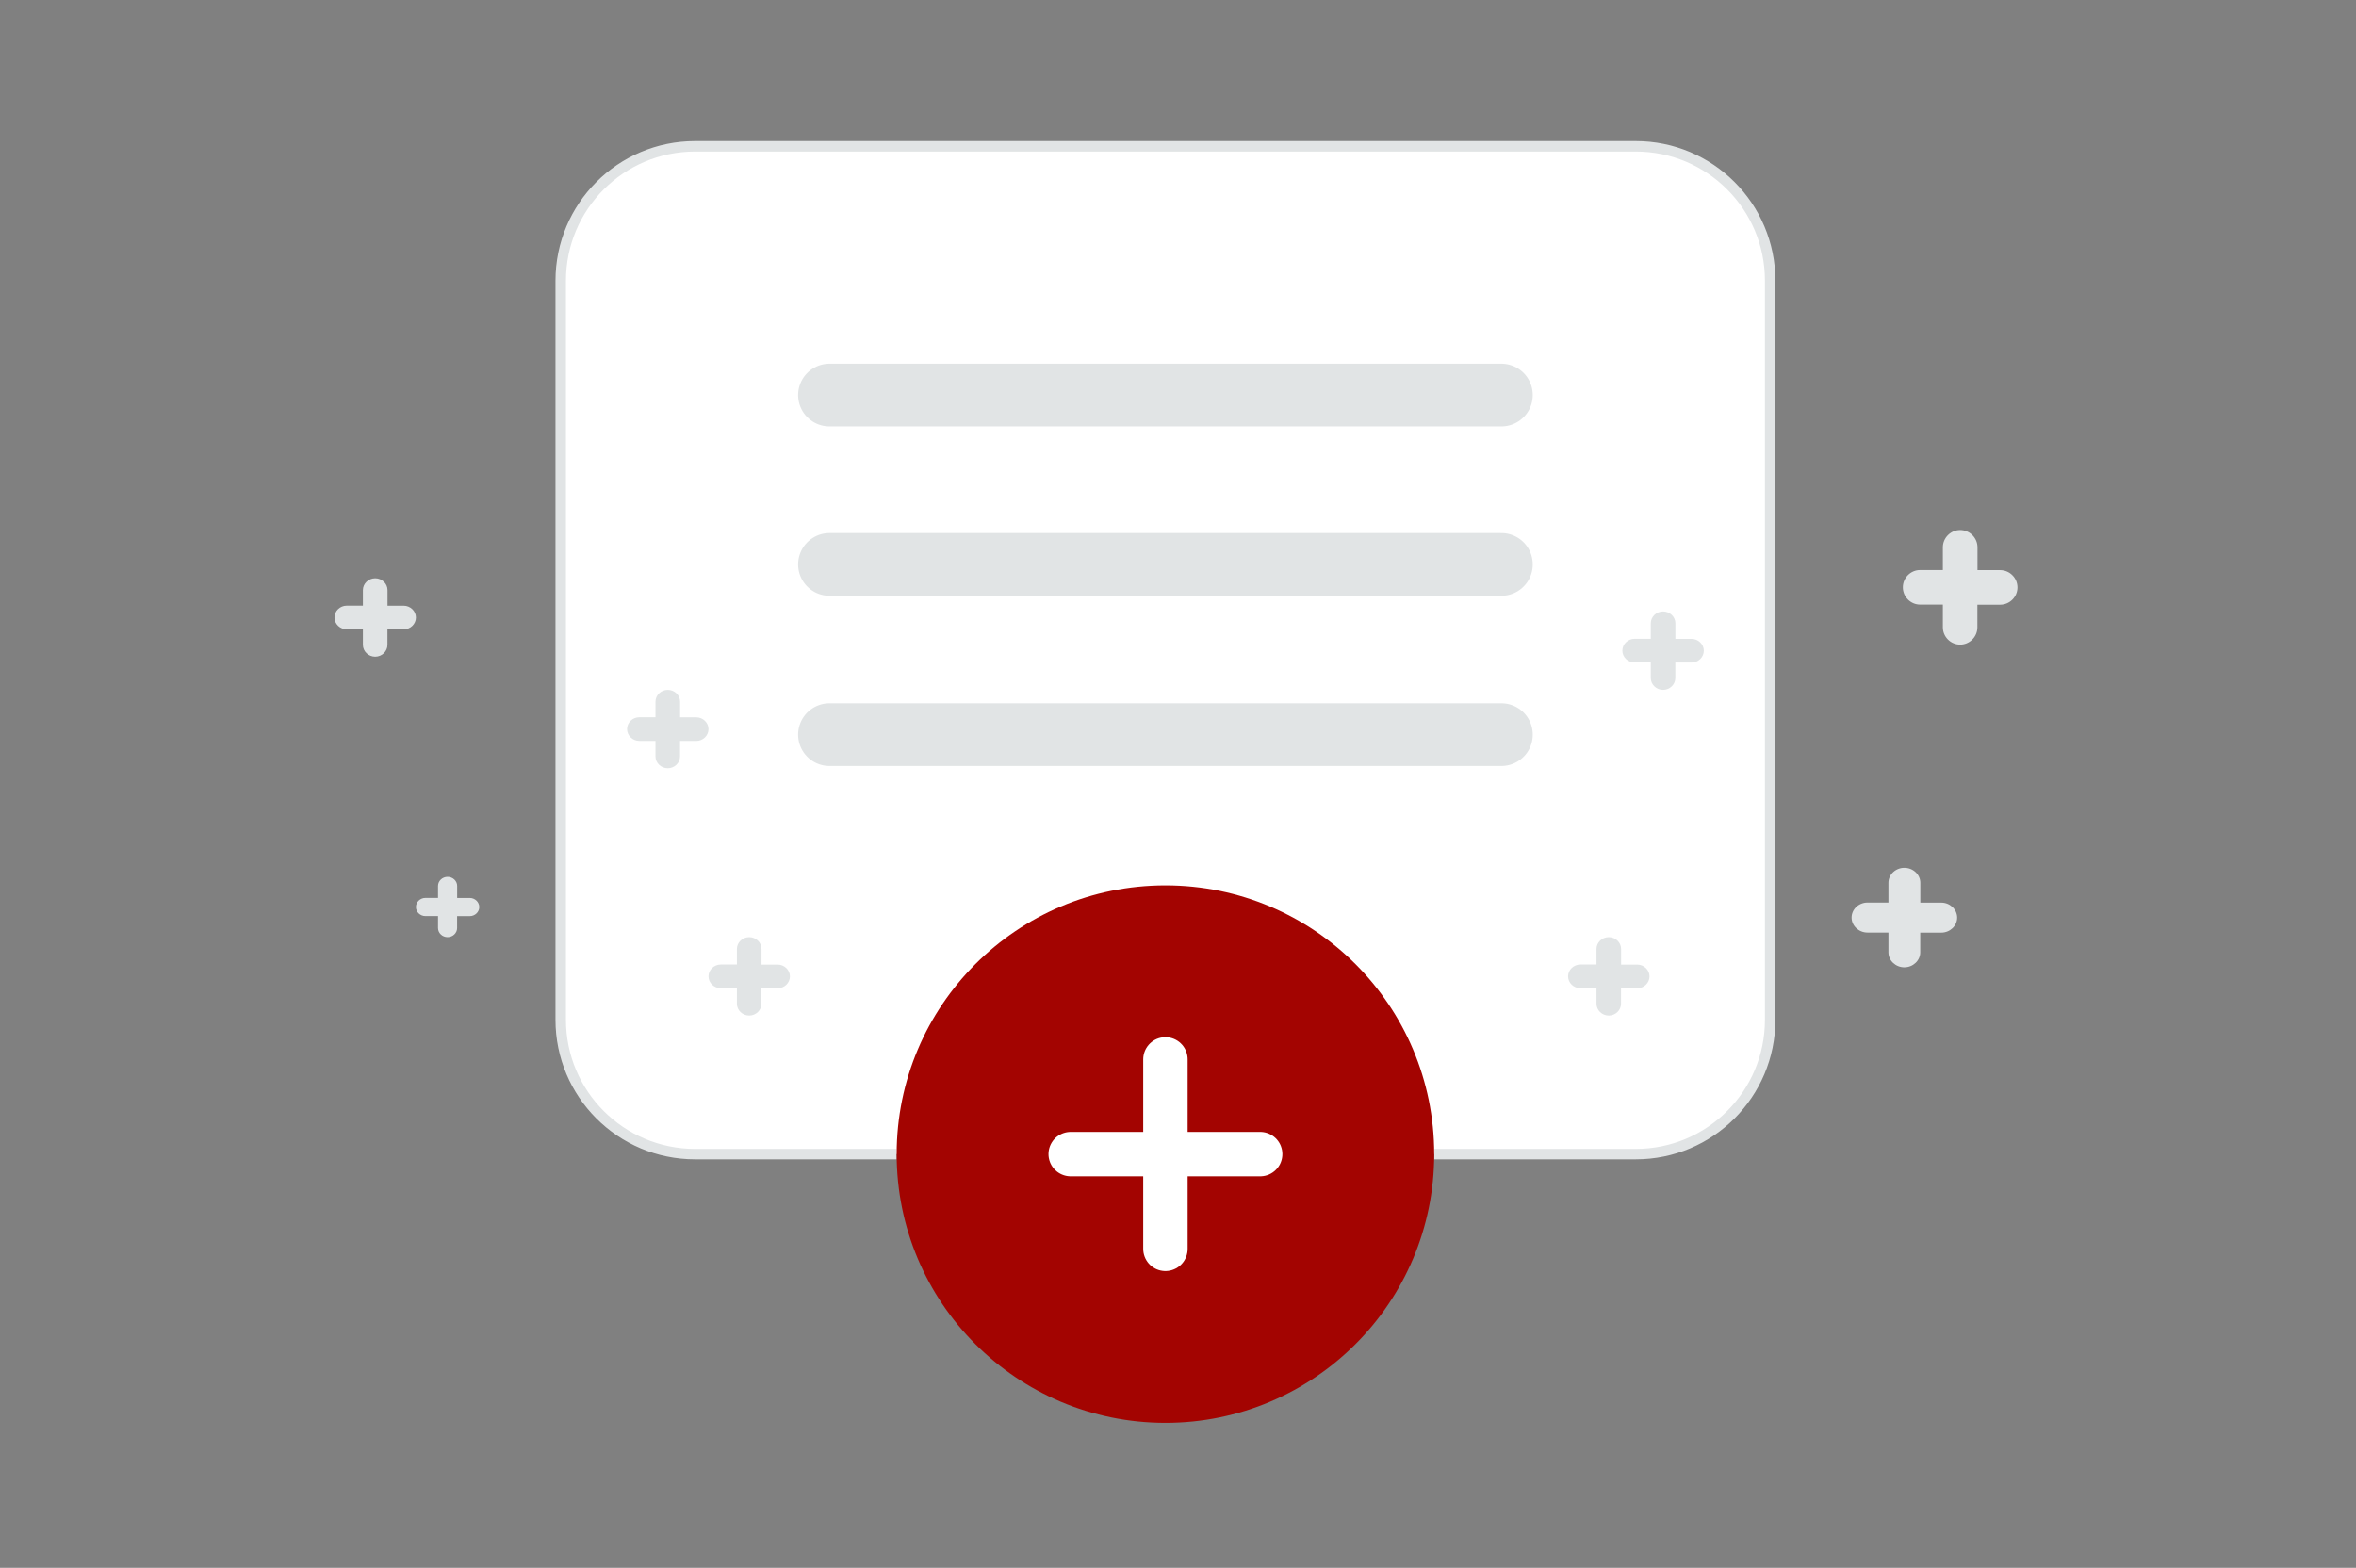 <svg width="293" height="195" viewBox="0 0 293 195" fill="none" xmlns="http://www.w3.org/2000/svg">
<rect x="0" y="0" width="293" height="195" fill="#808080" stroke="none"/>
<g clip-path="url(#clip0_150_290)">
<path fill-rule="evenodd" clip-rule="evenodd" d="M111.512 143.542H86.444C77.211 143.542 69.732 136.064 69.732 126.83V34.913C69.732 25.679 77.211 18.2 86.444 18.2H203.43C212.664 18.2 220.143 25.679 220.143 34.913V126.83C220.143 136.064 212.664 143.542 203.43 143.542H178.362" fill="white"/>
<path d="M111.512 143.542H86.444C77.211 143.542 69.732 136.064 69.732 126.83V34.913C69.732 25.679 77.211 18.2 86.444 18.2H203.43C212.664 18.2 220.143 25.679 220.143 34.913V126.83C220.143 136.064 212.664 143.542 203.43 143.542H178.362" stroke="#E1E4E5" stroke-width="1.3"/>
<path d="M144.937 176.967C163.397 176.967 178.362 162.002 178.362 143.542C178.362 125.083 163.397 110.118 144.937 110.118C126.477 110.118 111.513 125.083 111.513 143.542C111.513 162.002 126.477 176.967 144.937 176.967Z" fill="#A30401"/>
<path d="M103.156 70.198H186.718M103.156 49.132H186.718M103.156 91.369H186.718" stroke="#E1E4E5" stroke-width="7.8" stroke-linecap="round" stroke-linejoin="round"/>
<path d="M144.937 155.325V131.761M133.156 143.542H156.72" stroke="white" stroke-width="5.525" stroke-linecap="round" stroke-linejoin="round"/>
<path fill-rule="evenodd" clip-rule="evenodd" d="M205.297 77.518V79.452H203.289C202.452 79.452 201.763 80.116 201.763 80.923C201.763 81.731 202.452 82.394 203.289 82.394H205.297V84.329C205.297 85.136 205.985 85.799 206.823 85.799C207.66 85.799 208.349 85.136 208.349 84.329V82.402H210.364C211.202 82.402 211.891 81.739 211.891 80.931C211.891 80.124 211.202 79.461 210.364 79.461H208.357V77.518C208.357 76.711 207.669 76.047 206.823 76.047C205.985 76.047 205.297 76.711 205.297 77.518ZM198.545 118.028V119.962H196.538C195.7 119.962 195.012 120.626 195.012 121.433C195.012 122.24 195.7 122.904 196.538 122.904H198.545V124.838C198.545 125.646 199.233 126.309 200.071 126.309C200.909 126.309 201.597 125.646 201.597 124.838V122.912H203.613C204.451 122.912 205.139 122.248 205.139 121.441C205.139 120.634 204.451 119.97 203.613 119.97H201.606V118.028C201.606 117.22 200.917 116.557 200.071 116.557C199.233 116.557 198.545 117.22 198.545 118.028ZM91.644 118.028V119.962H89.637C88.799 119.962 88.111 120.626 88.111 121.433C88.111 122.24 88.799 122.904 89.637 122.904H91.644V124.838C91.644 125.646 92.333 126.309 93.171 126.309C94.008 126.309 94.697 125.646 94.697 124.838V122.912H96.713C97.55 122.912 98.238 122.248 98.238 121.441C98.238 120.634 97.55 119.97 96.713 119.97H94.705V118.028C94.705 117.22 94.017 116.557 93.171 116.557C92.333 116.557 91.644 117.22 91.644 118.028ZM81.517 87.27V89.205H79.51C78.672 89.205 77.984 89.868 77.984 90.676C77.984 91.483 78.672 92.147 79.51 92.147H81.517V94.081C81.517 94.888 82.206 95.552 83.043 95.552C83.881 95.552 84.57 94.888 84.57 94.081V92.154H86.585C87.423 92.154 88.111 91.491 88.111 90.683C88.111 89.876 87.423 89.213 86.585 89.213H84.578V87.27C84.578 86.463 83.889 85.799 83.043 85.799C82.206 85.799 81.517 86.463 81.517 87.27ZM54.475 110.186V111.675H52.914C52.263 111.675 51.727 112.185 51.727 112.806C51.727 113.427 52.263 113.937 52.914 113.937H54.475V115.425C54.475 116.046 55.011 116.557 55.663 116.557C56.314 116.557 56.85 116.046 56.85 115.425V113.943H58.417C59.069 113.943 59.604 113.433 59.604 112.812C59.604 112.191 59.069 111.681 58.417 111.681H56.856V110.186C56.856 109.565 56.321 109.055 55.663 109.055C55.011 109.055 54.475 109.565 54.475 110.186ZM45.133 73.392V75.327H43.126C42.288 75.327 41.6 75.99 41.6 76.797C41.6 77.605 42.288 78.268 43.126 78.268H45.133V80.203C45.133 81.01 45.822 81.674 46.66 81.674C47.497 81.674 48.186 81.01 48.186 80.203V78.276H50.201C51.039 78.276 51.727 77.613 51.727 76.805C51.727 75.998 51.039 75.334 50.201 75.334H48.194V73.392C48.194 72.585 47.505 71.921 46.66 71.921C45.822 71.921 45.133 72.585 45.133 73.392ZM234.85 109.797V112.252H232.248C231.162 112.252 230.27 113.094 230.27 114.119C230.27 115.144 231.162 115.986 232.248 115.986H234.85V118.441C234.85 119.465 235.743 120.308 236.829 120.308C237.915 120.308 238.807 119.465 238.807 118.441V115.996H241.42C242.506 115.996 243.398 115.154 243.398 114.129C243.398 113.104 242.506 112.262 241.42 112.262H238.818V109.797C238.818 108.772 237.925 107.93 236.829 107.93C235.743 107.93 234.85 108.772 234.85 109.797ZM241.62 68.069V70.897H238.794C237.616 70.897 236.646 71.866 236.646 73.046C236.646 74.226 237.616 75.196 238.794 75.196H241.62V78.023C241.62 79.204 242.588 80.173 243.768 80.173C244.947 80.173 245.915 79.204 245.915 78.023V75.208H248.752C249.931 75.208 250.9 74.238 250.9 73.058C250.9 71.878 249.931 70.909 248.752 70.909H245.927V68.069C245.927 66.89 244.958 65.92 243.768 65.92C242.588 65.92 241.62 66.89 241.62 68.069Z" fill="#E1E4E5"/>
</g>
<defs>
<clipPath id="clip0_150_290">
<rect width="292.5" height="195" fill="white"/>
</clipPath>
</defs>
</svg>
